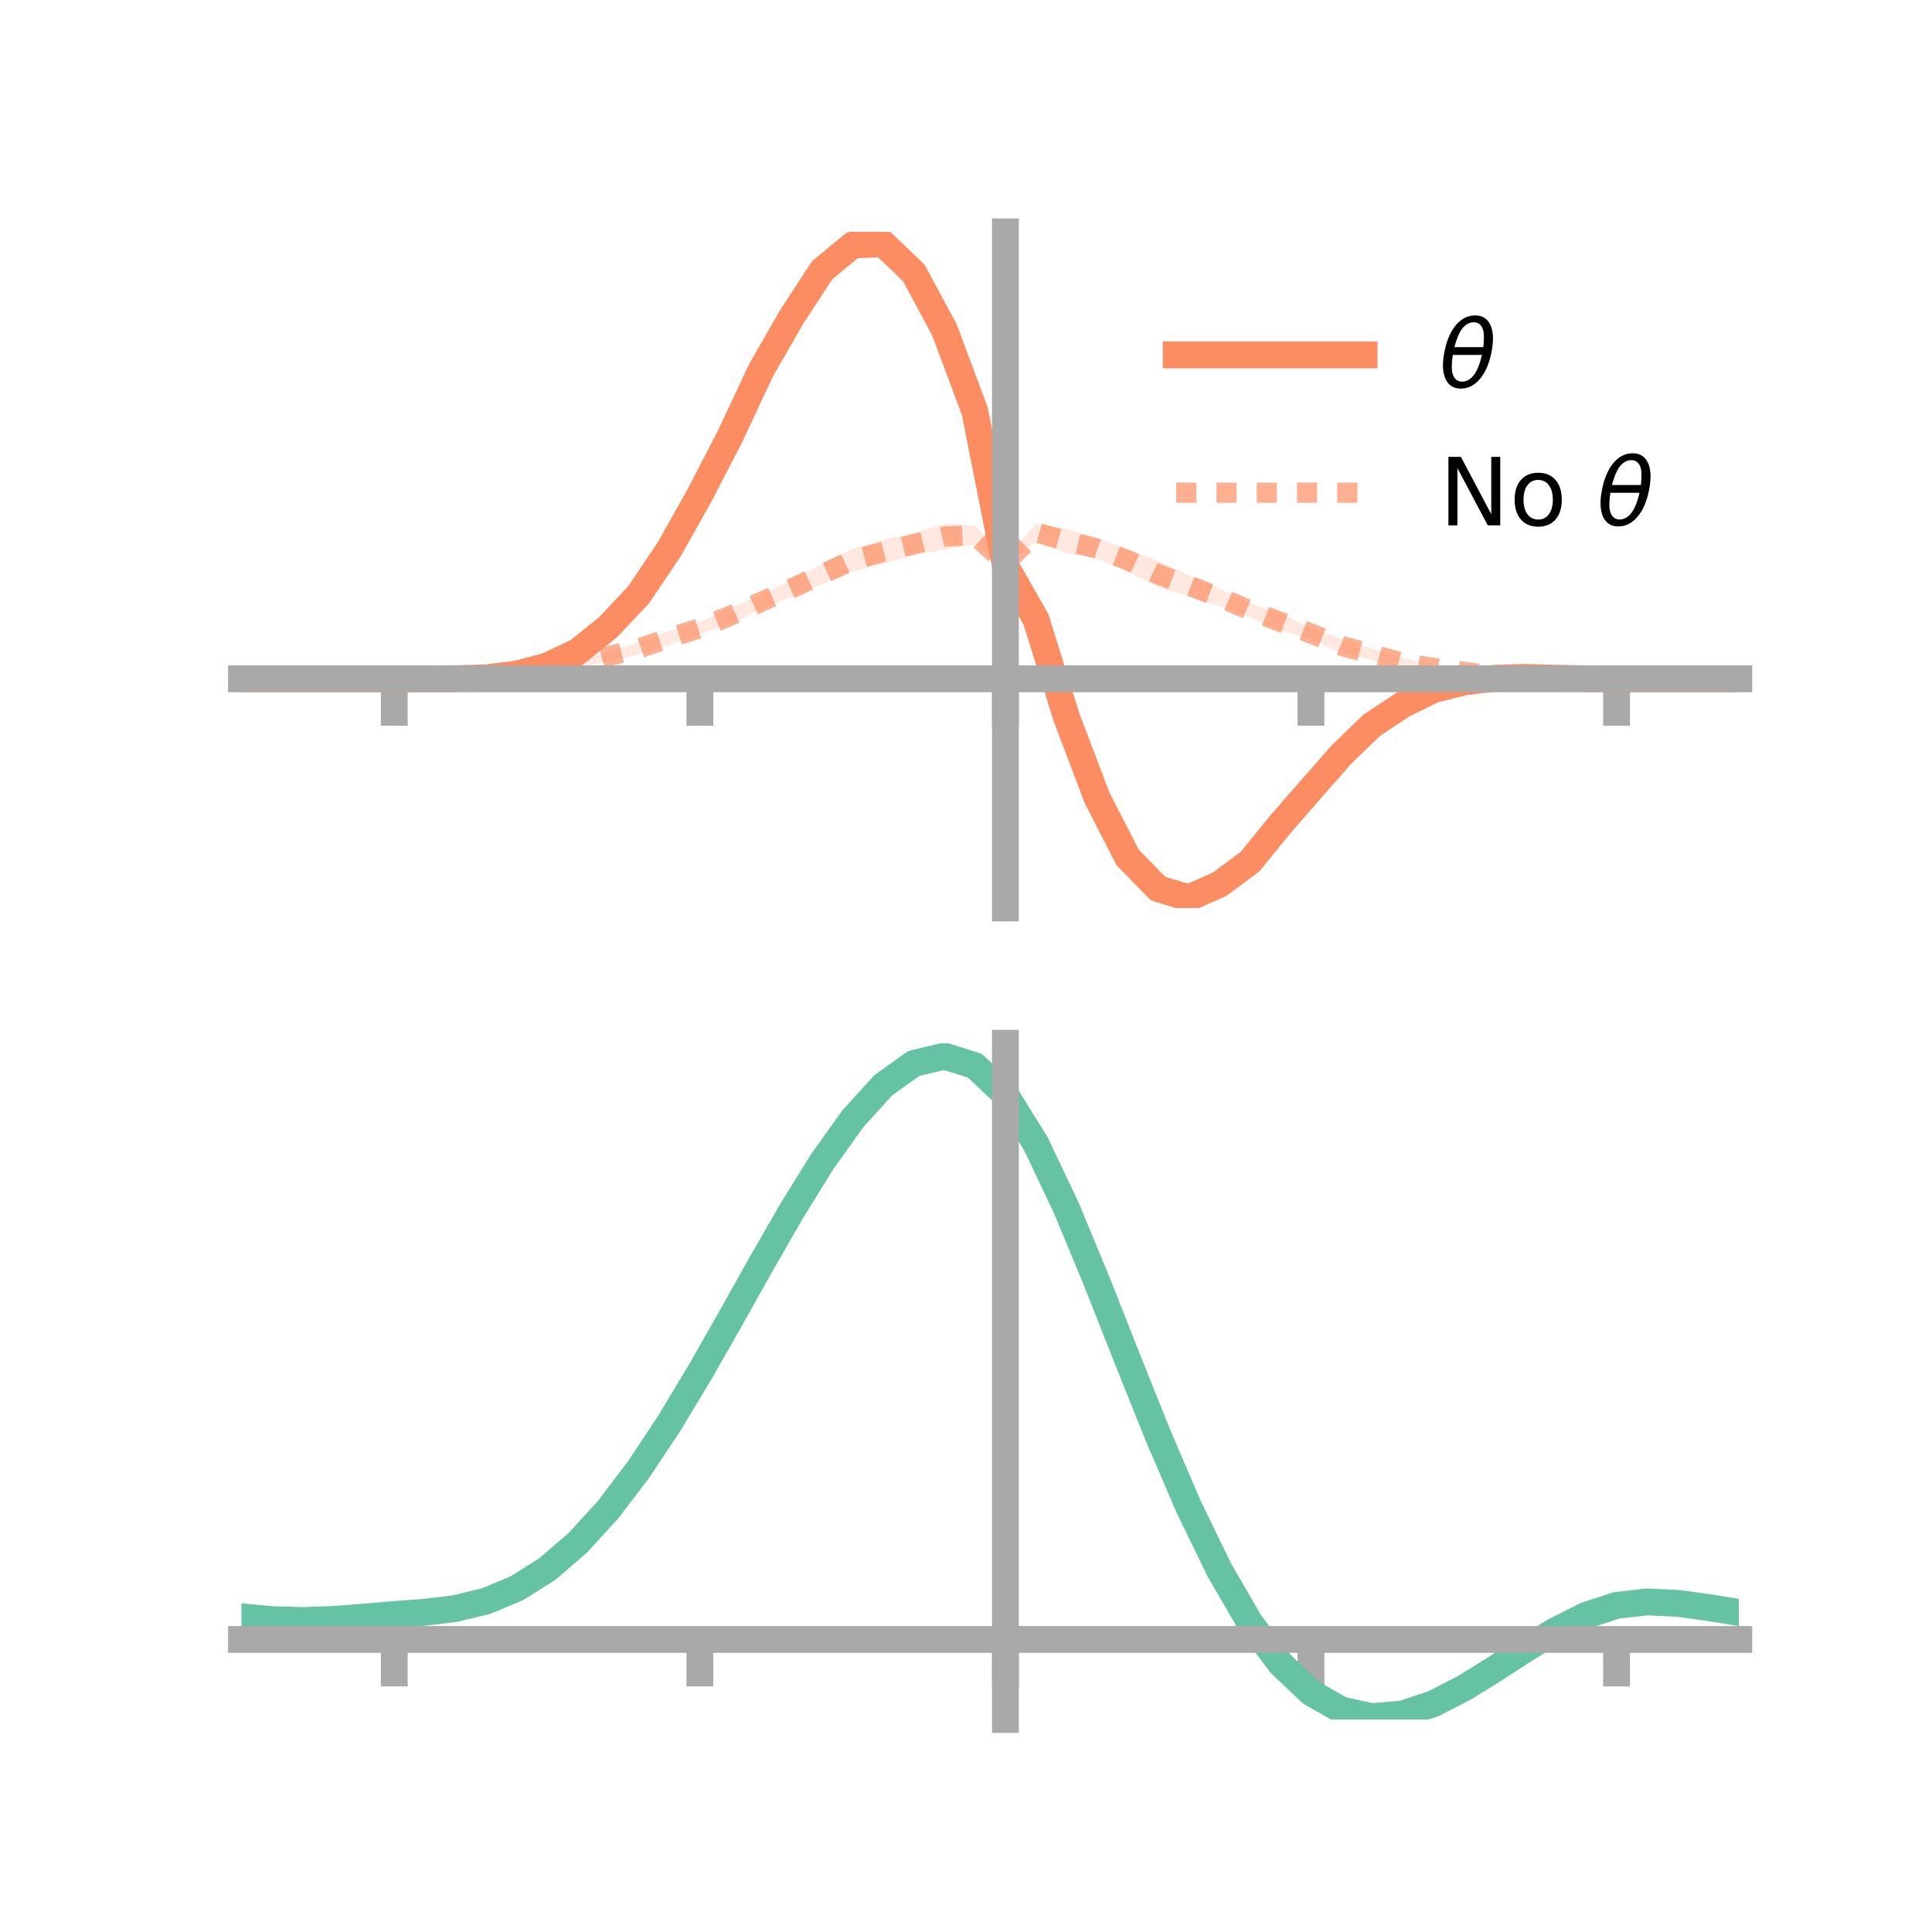 <?xml version="1.0" encoding="utf-8" standalone="no"?>
<!DOCTYPE svg PUBLIC "-//W3C//DTD SVG 1.1//EN"
  "http://www.w3.org/Graphics/SVG/1.1/DTD/svg11.dtd">
<!-- Created with matplotlib (https://matplotlib.org/) -->
<svg height="144pt" version="1.1" viewBox="0 0 144 144" width="144pt" xmlns="http://www.w3.org/2000/svg" xmlns:xlink="http://www.w3.org/1999/xlink">
 <defs>
  <style type="text/css">*{stroke-linecap:butt;stroke-linejoin:round;}</style>
 </defs>
 <g id="figure_1">
  <g id="patch_1">
   <path d="M 0 144 
L 144 144 
L 144 0 
L 0 0 
z
" style="fill:none;"/>
  </g>
  <g id="axes_1">
   <g id="patch_2">
    <path d="M 18 67.68 
L 129.6 67.68 
L 129.6 17.28 
L 18 17.28 
z
" style="fill:none;"/>
   </g>
   <g id="PolyCollection_1">
    <path clip-path="url(#pf364dde94f)" d="M 18 50.594 
L 18 50.594 
L 20.278 50.594 
L 22.555 50.594 
L 24.833 50.594 
L 27.11 50.594 
L 29.388 50.594 
L 31.665 50.581 
L 33.943 50.553 
L 36.22 50.471 
L 38.498 50.13 
L 40.776 49.507 
L 43.053 48.342 
L 45.331 46.44 
L 47.608 43.936 
L 49.886 40.467 
L 52.163 36.343 
L 54.441 31.858 
L 56.718 26.846 
L 58.996 22.838 
L 61.273 19.267 
L 63.551 17.443 
L 65.829 17.28 
L 68.106 19.227 
L 70.384 23.504 
L 72.661 29.748 
L 74.939 42.02 
L 77.216 45.209 
L 79.494 52.508 
L 81.771 58.462 
L 84.049 63.077 
L 86.327 65.449 
L 88.604 66.16 
L 90.882 65.226 
L 93.159 63.589 
L 95.437 60.918 
L 97.714 58.377 
L 99.992 55.856 
L 102.269 53.738 
L 104.547 52.284 
L 106.824 51.195 
L 109.102 50.707 
L 111.38 50.446 
L 113.657 50.436 
L 115.935 50.514 
L 118.212 50.579 
L 120.49 50.594 
L 122.767 50.594 
L 125.045 50.594 
L 127.322 50.594 
L 129.6 50.594 
L 129.6 50.594 
L 129.6 50.594 
L 127.322 50.594 
L 125.045 50.594 
L 122.767 50.594 
L 120.49 50.594 
L 118.212 50.599 
L 115.935 50.586 
L 113.657 50.543 
L 111.38 50.665 
L 109.102 50.951 
L 106.824 51.61 
L 104.547 52.78 
L 102.269 54.327 
L 99.992 56.608 
L 97.714 59.267 
L 95.437 61.944 
L 93.159 64.876 
L 90.882 66.612 
L 88.604 67.68 
L 86.327 67.037 
L 84.049 64.74 
L 81.771 60.479 
L 79.494 54.432 
L 77.216 47.117 
L 74.939 42.335 
L 72.661 31.578 
L 70.384 25.619 
L 68.106 21.45 
L 65.829 19.041 
L 63.551 19.074 
L 61.273 21.031 
L 58.996 24.445 
L 56.718 28.368 
L 54.441 33.078 
L 52.163 37.415 
L 49.886 41.401 
L 47.608 44.7 
L 45.331 47.038 
L 43.053 48.797 
L 40.776 49.779 
L 38.498 50.362 
L 36.22 50.584 
L 33.943 50.618 
L 31.665 50.602 
L 29.388 50.594 
L 27.11 50.594 
L 24.833 50.594 
L 22.555 50.594 
L 20.278 50.594 
L 18 50.594 
z
" style="fill:#fc8d62;fill-opacity:0.2;"/>
   </g>
   <g id="PolyCollection_2">
    <path clip-path="url(#pf364dde94f)" d="M 18 50.594 
L 18 50.594 
L 20.278 50.594 
L 22.555 50.594 
L 24.833 50.594 
L 27.11 50.594 
L 29.388 50.594 
L 31.665 50.563 
L 33.943 50.489 
L 36.22 50.298 
L 38.498 50.04 
L 40.776 49.768 
L 43.053 49.271 
L 45.331 48.545 
L 47.608 47.883 
L 49.886 47.025 
L 52.163 46.398 
L 54.441 45.302 
L 56.718 44.332 
L 58.996 43.221 
L 61.273 42.033 
L 63.551 40.909 
L 65.829 40.229 
L 68.106 39.731 
L 70.384 39.032 
L 72.661 39.173 
L 74.939 41.718 
L 77.216 39.045 
L 79.494 39.411 
L 81.771 40.104 
L 84.049 40.934 
L 86.327 41.822 
L 88.604 42.868 
L 90.882 43.877 
L 93.159 44.966 
L 95.437 45.728 
L 97.714 46.801 
L 99.992 47.618 
L 102.269 48.348 
L 104.547 49.032 
L 106.824 49.528 
L 109.102 49.847 
L 111.38 50.201 
L 113.657 50.417 
L 115.935 50.526 
L 118.212 50.571 
L 120.49 50.594 
L 122.767 50.594 
L 125.045 50.594 
L 127.322 50.594 
L 129.6 50.594 
L 129.6 50.594 
L 129.6 50.594 
L 127.322 50.594 
L 125.045 50.594 
L 122.767 50.594 
L 120.49 50.594 
L 118.212 50.614 
L 115.935 50.618 
L 113.657 50.622 
L 111.38 50.56 
L 109.102 50.284 
L 106.824 50.019 
L 104.547 49.791 
L 102.269 49.166 
L 99.992 48.671 
L 97.714 47.639 
L 95.437 46.985 
L 93.159 46.001 
L 90.882 45.157 
L 88.604 44.431 
L 86.327 43.791 
L 84.049 42.58 
L 81.771 41.653 
L 79.494 41.234 
L 77.216 40.331 
L 74.939 42.217 
L 72.661 40.569 
L 70.384 40.962 
L 68.106 41.391 
L 65.829 42.029 
L 63.551 42.601 
L 61.273 43.552 
L 58.996 44.499 
L 56.718 45.396 
L 54.441 46.483 
L 52.163 47.252 
L 49.886 48.061 
L 47.608 48.787 
L 45.331 49.288 
L 43.053 49.804 
L 40.776 50.223 
L 38.498 50.398 
L 36.22 50.511 
L 33.943 50.587 
L 31.665 50.605 
L 29.388 50.594 
L 27.11 50.594 
L 24.833 50.594 
L 22.555 50.594 
L 20.278 50.594 
L 18 50.594 
z
" style="fill:#fc8d62;fill-opacity:0.2;"/>
   </g>
   <g id="matplotlib.axis_1">
    <g id="xtick_1">
     <g id="line2d_1">
      <defs>
       <path d="M 0 0 
L 0 3.5 
" id="m2cdf22fe58" style="stroke:#a9a9a9;stroke-width:2;"/>
      </defs>
      <g>
       <use style="fill:#a9a9a9;stroke:#a9a9a9;stroke-width:2;" x="29.388" xlink:href="#m2cdf22fe58" y="50.594"/>
      </g>
     </g>
    </g>
    <g id="xtick_2">
     <g id="line2d_2">
      <g>
       <use style="fill:#a9a9a9;stroke:#a9a9a9;stroke-width:2;" x="52.163" xlink:href="#m2cdf22fe58" y="50.594"/>
      </g>
     </g>
    </g>
    <g id="xtick_3">
     <g id="line2d_3">
      <g>
       <use style="fill:#a9a9a9;stroke:#a9a9a9;stroke-width:2;" x="74.939" xlink:href="#m2cdf22fe58" y="50.594"/>
      </g>
     </g>
    </g>
    <g id="xtick_4">
     <g id="line2d_4">
      <g>
       <use style="fill:#a9a9a9;stroke:#a9a9a9;stroke-width:2;" x="97.714" xlink:href="#m2cdf22fe58" y="50.594"/>
      </g>
     </g>
    </g>
    <g id="xtick_5">
     <g id="line2d_5">
      <g>
       <use style="fill:#a9a9a9;stroke:#a9a9a9;stroke-width:2;" x="120.49" xlink:href="#m2cdf22fe58" y="50.594"/>
      </g>
     </g>
    </g>
   </g>
   <g id="matplotlib.axis_2"/>
   <g id="line2d_6">
    <path clip-path="url(#pf364dde94f)" d="M 18 50.594 
L 20.278 50.594 
L 22.555 50.594 
L 24.833 50.594 
L 27.11 50.594 
L 29.388 50.594 
L 31.665 50.592 
L 33.943 50.585 
L 36.22 50.527 
L 38.498 50.246 
L 40.776 49.643 
L 43.053 48.57 
L 45.331 46.739 
L 47.608 44.318 
L 49.886 40.934 
L 52.163 36.879 
L 54.441 32.468 
L 56.718 27.607 
L 58.996 23.641 
L 61.273 20.149 
L 63.551 18.258 
L 65.829 18.161 
L 68.106 20.338 
L 70.384 24.562 
L 72.661 30.663 
L 74.939 42.177 
L 77.216 46.163 
L 79.494 53.47 
L 81.771 59.471 
L 84.049 63.909 
L 86.327 66.243 
L 88.604 66.92 
L 90.882 65.919 
L 93.159 64.233 
L 95.437 61.431 
L 97.714 58.822 
L 99.992 56.232 
L 102.269 54.032 
L 104.547 52.532 
L 106.824 51.403 
L 109.102 50.829 
L 111.38 50.556 
L 113.657 50.49 
L 115.935 50.55 
L 118.212 50.589 
L 120.49 50.594 
L 122.767 50.594 
L 125.045 50.594 
L 127.322 50.594 
L 129.6 50.594 
" style="fill:none;stroke:#fc8d62;stroke-linecap:square;stroke-width:2;"/>
   </g>
   <g id="line2d_7">
    <path clip-path="url(#pf364dde94f)" d="M 18 50.594 
L 20.278 50.594 
L 22.555 50.594 
L 24.833 50.594 
L 27.11 50.594 
L 29.388 50.594 
L 31.665 50.584 
L 33.943 50.538 
L 36.22 50.404 
L 38.498 50.219 
L 40.776 49.995 
L 43.053 49.538 
L 45.331 48.917 
L 47.608 48.335 
L 49.886 47.543 
L 52.163 46.825 
L 54.441 45.892 
L 56.718 44.864 
L 58.996 43.86 
L 61.273 42.792 
L 63.551 41.755 
L 65.829 41.129 
L 68.106 40.561 
L 70.384 39.997 
L 72.661 39.871 
L 74.939 41.967 
L 77.216 39.688 
L 79.494 40.322 
L 81.771 40.879 
L 84.049 41.757 
L 86.327 42.807 
L 88.604 43.649 
L 90.882 44.517 
L 93.159 45.483 
L 95.437 46.356 
L 97.714 47.22 
L 99.992 48.145 
L 102.269 48.757 
L 104.547 49.412 
L 106.824 49.773 
L 109.102 50.066 
L 111.38 50.38 
L 113.657 50.52 
L 115.935 50.572 
L 118.212 50.593 
L 120.49 50.594 
L 122.767 50.594 
L 125.045 50.594 
L 127.322 50.594 
L 129.6 50.594 
" style="fill:none;stroke:#fc8d62;stroke-dasharray:1.5,1.5;stroke-dashoffset:0;stroke-opacity:0.7;stroke-width:1.5;"/>
   </g>
   <g id="patch_3">
    <path d="M 74.939 67.68 
L 74.939 17.28 
" style="fill:none;stroke:#a9a9a9;stroke-linecap:square;stroke-linejoin:miter;stroke-width:2;"/>
   </g>
   <g id="patch_4">
    <path d="M 129.6 67.68 
L 129.6 17.28 
" style="fill:none;"/>
   </g>
   <g id="patch_5">
    <path d="M 18 50.594 
L 129.6 50.594 
" style="fill:none;stroke:#a9a9a9;stroke-linecap:square;stroke-linejoin:miter;stroke-width:2;"/>
   </g>
   <g id="patch_6">
    <path d="M 18 17.28 
L 129.6 17.28 
" style="fill:none;"/>
   </g>
   <g id="legend_1">
    <g id="line2d_8">
     <path d="M 87.67 26.449 
L 101.67 26.449 
" style="fill:none;stroke:#fc8d62;stroke-linecap:square;stroke-width:2;"/>
    </g>
    <g id="line2d_9"/>
    <g id="text_1">
     <!-- $\theta$ -->
     <g transform="translate(107.27 28.899)scale(0.07 -0.07)">
      <defs>
       <path d="M 45.516 34.672 
L 14.453 34.672 
Q 12.359 20.062 14.5 13.875 
Q 17.188 6.25 24.469 6.25 
Q 31.781 6.25 37.359 13.922 
Q 42.234 20.656 45.516 34.672 
z
M 47.016 42.969 
Q 48.344 56.844 46.625 61.719 
Q 43.953 69.438 36.766 69.438 
Q 29.297 69.438 23.828 61.812 
Q 19.531 55.672 16.156 42.969 
z
M 38.188 76.766 
Q 49.906 76.766 54.594 66.406 
Q 59.281 56.109 55.719 37.844 
Q 52.203 19.625 43.453 9.281 
Q 34.766 -1.125 23.047 -1.125 
Q 11.281 -1.125 6.641 9.281 
Q 2 19.625 5.516 37.844 
Q 9.078 56.109 17.719 66.406 
Q 26.422 76.766 38.188 76.766 
z
" id="DejaVuSans-Oblique-952"/>
      </defs>
      <use transform="translate(0 0.234)" xlink:href="#DejaVuSans-Oblique-952"/>
     </g>
    </g>
    <g id="line2d_10">
     <path d="M 87.67 36.724 
L 101.67 36.724 
" style="fill:none;stroke:#fc8d62;stroke-dasharray:1.5,1.5;stroke-dashoffset:0;stroke-opacity:0.7;stroke-width:1.5;"/>
    </g>
    <g id="line2d_11"/>
    <g id="text_2">
     <!-- No $\theta$ -->
     <g transform="translate(107.27 39.174)scale(0.07 -0.07)">
      <defs>
       <path d="M 9.812 72.906 
L 23.094 72.906 
L 55.422 11.922 
L 55.422 72.906 
L 64.984 72.906 
L 64.984 0 
L 51.703 0 
L 19.391 60.984 
L 19.391 0 
L 9.812 0 
z
" id="DejaVuSans-78"/>
       <path d="M 30.609 48.391 
Q 23.391 48.391 19.188 42.75 
Q 14.984 37.109 14.984 27.297 
Q 14.984 17.484 19.156 11.844 
Q 23.344 6.203 30.609 6.203 
Q 37.797 6.203 41.984 11.859 
Q 46.188 17.531 46.188 27.297 
Q 46.188 37.016 41.984 42.703 
Q 37.797 48.391 30.609 48.391 
z
M 30.609 56 
Q 42.328 56 49.016 48.375 
Q 55.719 40.766 55.719 27.297 
Q 55.719 13.875 49.016 6.219 
Q 42.328 -1.422 30.609 -1.422 
Q 18.844 -1.422 12.172 6.219 
Q 5.516 13.875 5.516 27.297 
Q 5.516 40.766 12.172 48.375 
Q 18.844 56 30.609 56 
z
" id="DejaVuSans-111"/>
       <path id="DejaVuSans-32"/>
      </defs>
      <use transform="translate(0 0.234)" xlink:href="#DejaVuSans-78"/>
      <use transform="translate(74.805 0.234)" xlink:href="#DejaVuSans-111"/>
      <use transform="translate(135.986 0.234)" xlink:href="#DejaVuSans-32"/>
      <use transform="translate(167.773 0.234)" xlink:href="#DejaVuSans-Oblique-952"/>
     </g>
    </g>
   </g>
  </g>
  <g id="axes_2">
   <g id="patch_7">
    <path d="M 18 128.16 
L 129.6 128.16 
L 129.6 77.76 
L 18 77.76 
z
" style="fill:none;"/>
   </g>
   <g id="PolyCollection_3">
    <path clip-path="url(#p2315173f8d)" d="M 18 120.549 
L 18 120.469 
L 20.278 120.687 
L 22.555 120.752 
L 24.833 120.669 
L 27.11 120.487 
L 29.388 120.285 
L 31.665 120.112 
L 33.943 119.828 
L 36.22 119.271 
L 38.498 118.313 
L 40.776 116.862 
L 43.053 114.867 
L 45.331 112.319 
L 47.608 109.251 
L 49.886 105.73 
L 52.163 101.859 
L 54.441 97.765 
L 56.718 93.605 
L 58.996 89.553 
L 61.273 85.798 
L 63.551 82.538 
L 65.829 79.978 
L 68.106 78.32 
L 70.384 77.76 
L 72.661 78.488 
L 74.939 80.673 
L 77.216 84.406 
L 79.494 89.284 
L 81.771 94.861 
L 84.049 100.718 
L 86.327 106.492 
L 88.604 111.881 
L 90.882 116.652 
L 93.159 120.639 
L 95.437 123.746 
L 97.714 125.939 
L 99.992 127.245 
L 102.269 127.744 
L 104.547 127.548 
L 106.824 126.799 
L 109.102 125.651 
L 111.38 124.267 
L 113.657 122.811 
L 115.935 121.443 
L 118.212 120.313 
L 120.49 119.573 
L 122.767 119.319 
L 125.045 119.432 
L 127.322 119.75 
L 129.6 120.132 
L 129.6 120.237 
L 129.6 120.237 
L 127.322 119.878 
L 125.045 119.578 
L 122.767 119.475 
L 120.49 119.734 
L 118.212 120.484 
L 115.935 121.642 
L 113.657 123.057 
L 111.38 124.565 
L 109.102 125.996 
L 106.824 127.18 
L 104.547 127.952 
L 102.269 128.16 
L 99.992 127.673 
L 97.714 126.391 
L 95.437 124.253 
L 93.159 121.24 
L 90.882 117.383 
L 88.604 112.77 
L 86.327 107.556 
L 84.049 101.962 
L 81.771 96.279 
L 79.494 90.863 
L 77.216 86.121 
L 74.939 82.494 
L 72.661 80.375 
L 70.384 79.67 
L 68.106 80.211 
L 65.829 81.809 
L 63.551 84.27 
L 61.273 87.397 
L 58.996 90.992 
L 56.718 94.866 
L 54.441 98.836 
L 52.163 102.738 
L 49.886 106.426 
L 47.608 109.78 
L 45.331 112.706 
L 43.053 115.142 
L 40.776 117.062 
L 38.498 118.47 
L 36.22 119.408 
L 33.943 119.953 
L 31.665 120.227 
L 29.388 120.389 
L 27.11 120.575 
L 24.833 120.739 
L 22.555 120.81 
L 20.278 120.749 
L 18 120.549 
z
" style="fill:#66c2a5;fill-opacity:0.2;"/>
   </g>
   <g id="matplotlib.axis_3">
    <g id="xtick_6">
     <g id="line2d_12">
      <g>
       <use style="fill:#a9a9a9;stroke:#a9a9a9;stroke-width:2;" x="29.388" xlink:href="#m2cdf22fe58" y="122.196"/>
      </g>
     </g>
    </g>
    <g id="xtick_7">
     <g id="line2d_13">
      <g>
       <use style="fill:#a9a9a9;stroke:#a9a9a9;stroke-width:2;" x="52.163" xlink:href="#m2cdf22fe58" y="122.196"/>
      </g>
     </g>
    </g>
    <g id="xtick_8">
     <g id="line2d_14">
      <g>
       <use style="fill:#a9a9a9;stroke:#a9a9a9;stroke-width:2;" x="74.939" xlink:href="#m2cdf22fe58" y="122.196"/>
      </g>
     </g>
    </g>
    <g id="xtick_9">
     <g id="line2d_15">
      <g>
       <use style="fill:#a9a9a9;stroke:#a9a9a9;stroke-width:2;" x="97.714" xlink:href="#m2cdf22fe58" y="122.196"/>
      </g>
     </g>
    </g>
    <g id="xtick_10">
     <g id="line2d_16">
      <g>
       <use style="fill:#a9a9a9;stroke:#a9a9a9;stroke-width:2;" x="120.49" xlink:href="#m2cdf22fe58" y="122.196"/>
      </g>
     </g>
    </g>
   </g>
   <g id="matplotlib.axis_4"/>
   <g id="line2d_17">
    <path clip-path="url(#p2315173f8d)" d="M 18 120.509 
L 20.278 120.718 
L 22.555 120.781 
L 24.833 120.704 
L 27.11 120.531 
L 29.388 120.337 
L 31.665 120.17 
L 33.943 119.891 
L 36.22 119.339 
L 38.498 118.391 
L 40.776 116.962 
L 43.053 115.005 
L 45.331 112.512 
L 47.608 109.515 
L 49.886 106.078 
L 52.163 102.298 
L 54.441 98.301 
L 56.718 94.236 
L 58.996 90.273 
L 61.273 86.597 
L 63.551 83.404 
L 65.829 80.894 
L 68.106 79.266 
L 70.384 78.715 
L 72.661 79.431 
L 74.939 81.584 
L 77.216 85.264 
L 79.494 90.073 
L 81.771 95.57 
L 84.049 101.34 
L 86.327 107.024 
L 88.604 112.326 
L 90.882 117.017 
L 93.159 120.94 
L 95.437 123.999 
L 97.714 126.165 
L 99.992 127.459 
L 102.269 127.952 
L 104.547 127.75 
L 106.824 126.99 
L 109.102 125.824 
L 111.38 124.416 
L 113.657 122.934 
L 115.935 121.542 
L 118.212 120.399 
L 120.49 119.653 
L 122.767 119.397 
L 125.045 119.505 
L 127.322 119.814 
L 129.6 120.184 
" style="fill:none;stroke:#66c2a5;stroke-linecap:square;stroke-width:2;"/>
   </g>
   <g id="patch_8">
    <path d="M 74.939 128.16 
L 74.939 77.76 
" style="fill:none;stroke:#a9a9a9;stroke-linecap:square;stroke-linejoin:miter;stroke-width:2;"/>
   </g>
   <g id="patch_9">
    <path d="M 129.6 128.16 
L 129.6 77.76 
" style="fill:none;"/>
   </g>
   <g id="patch_10">
    <path d="M 18 122.196 
L 129.6 122.196 
" style="fill:none;stroke:#a9a9a9;stroke-linecap:square;stroke-linejoin:miter;stroke-width:2;"/>
   </g>
   <g id="patch_11">
    <path d="M 18 77.76 
L 129.6 77.76 
" style="fill:none;"/>
   </g>
  </g>
 </g>
 <defs>
  <clipPath id="pf364dde94f">
   <rect height="50.4" width="111.6" x="18" y="17.28"/>
  </clipPath>
  <clipPath id="p2315173f8d">
   <rect height="50.4" width="111.6" x="18" y="77.76"/>
  </clipPath>
 </defs>
</svg>

